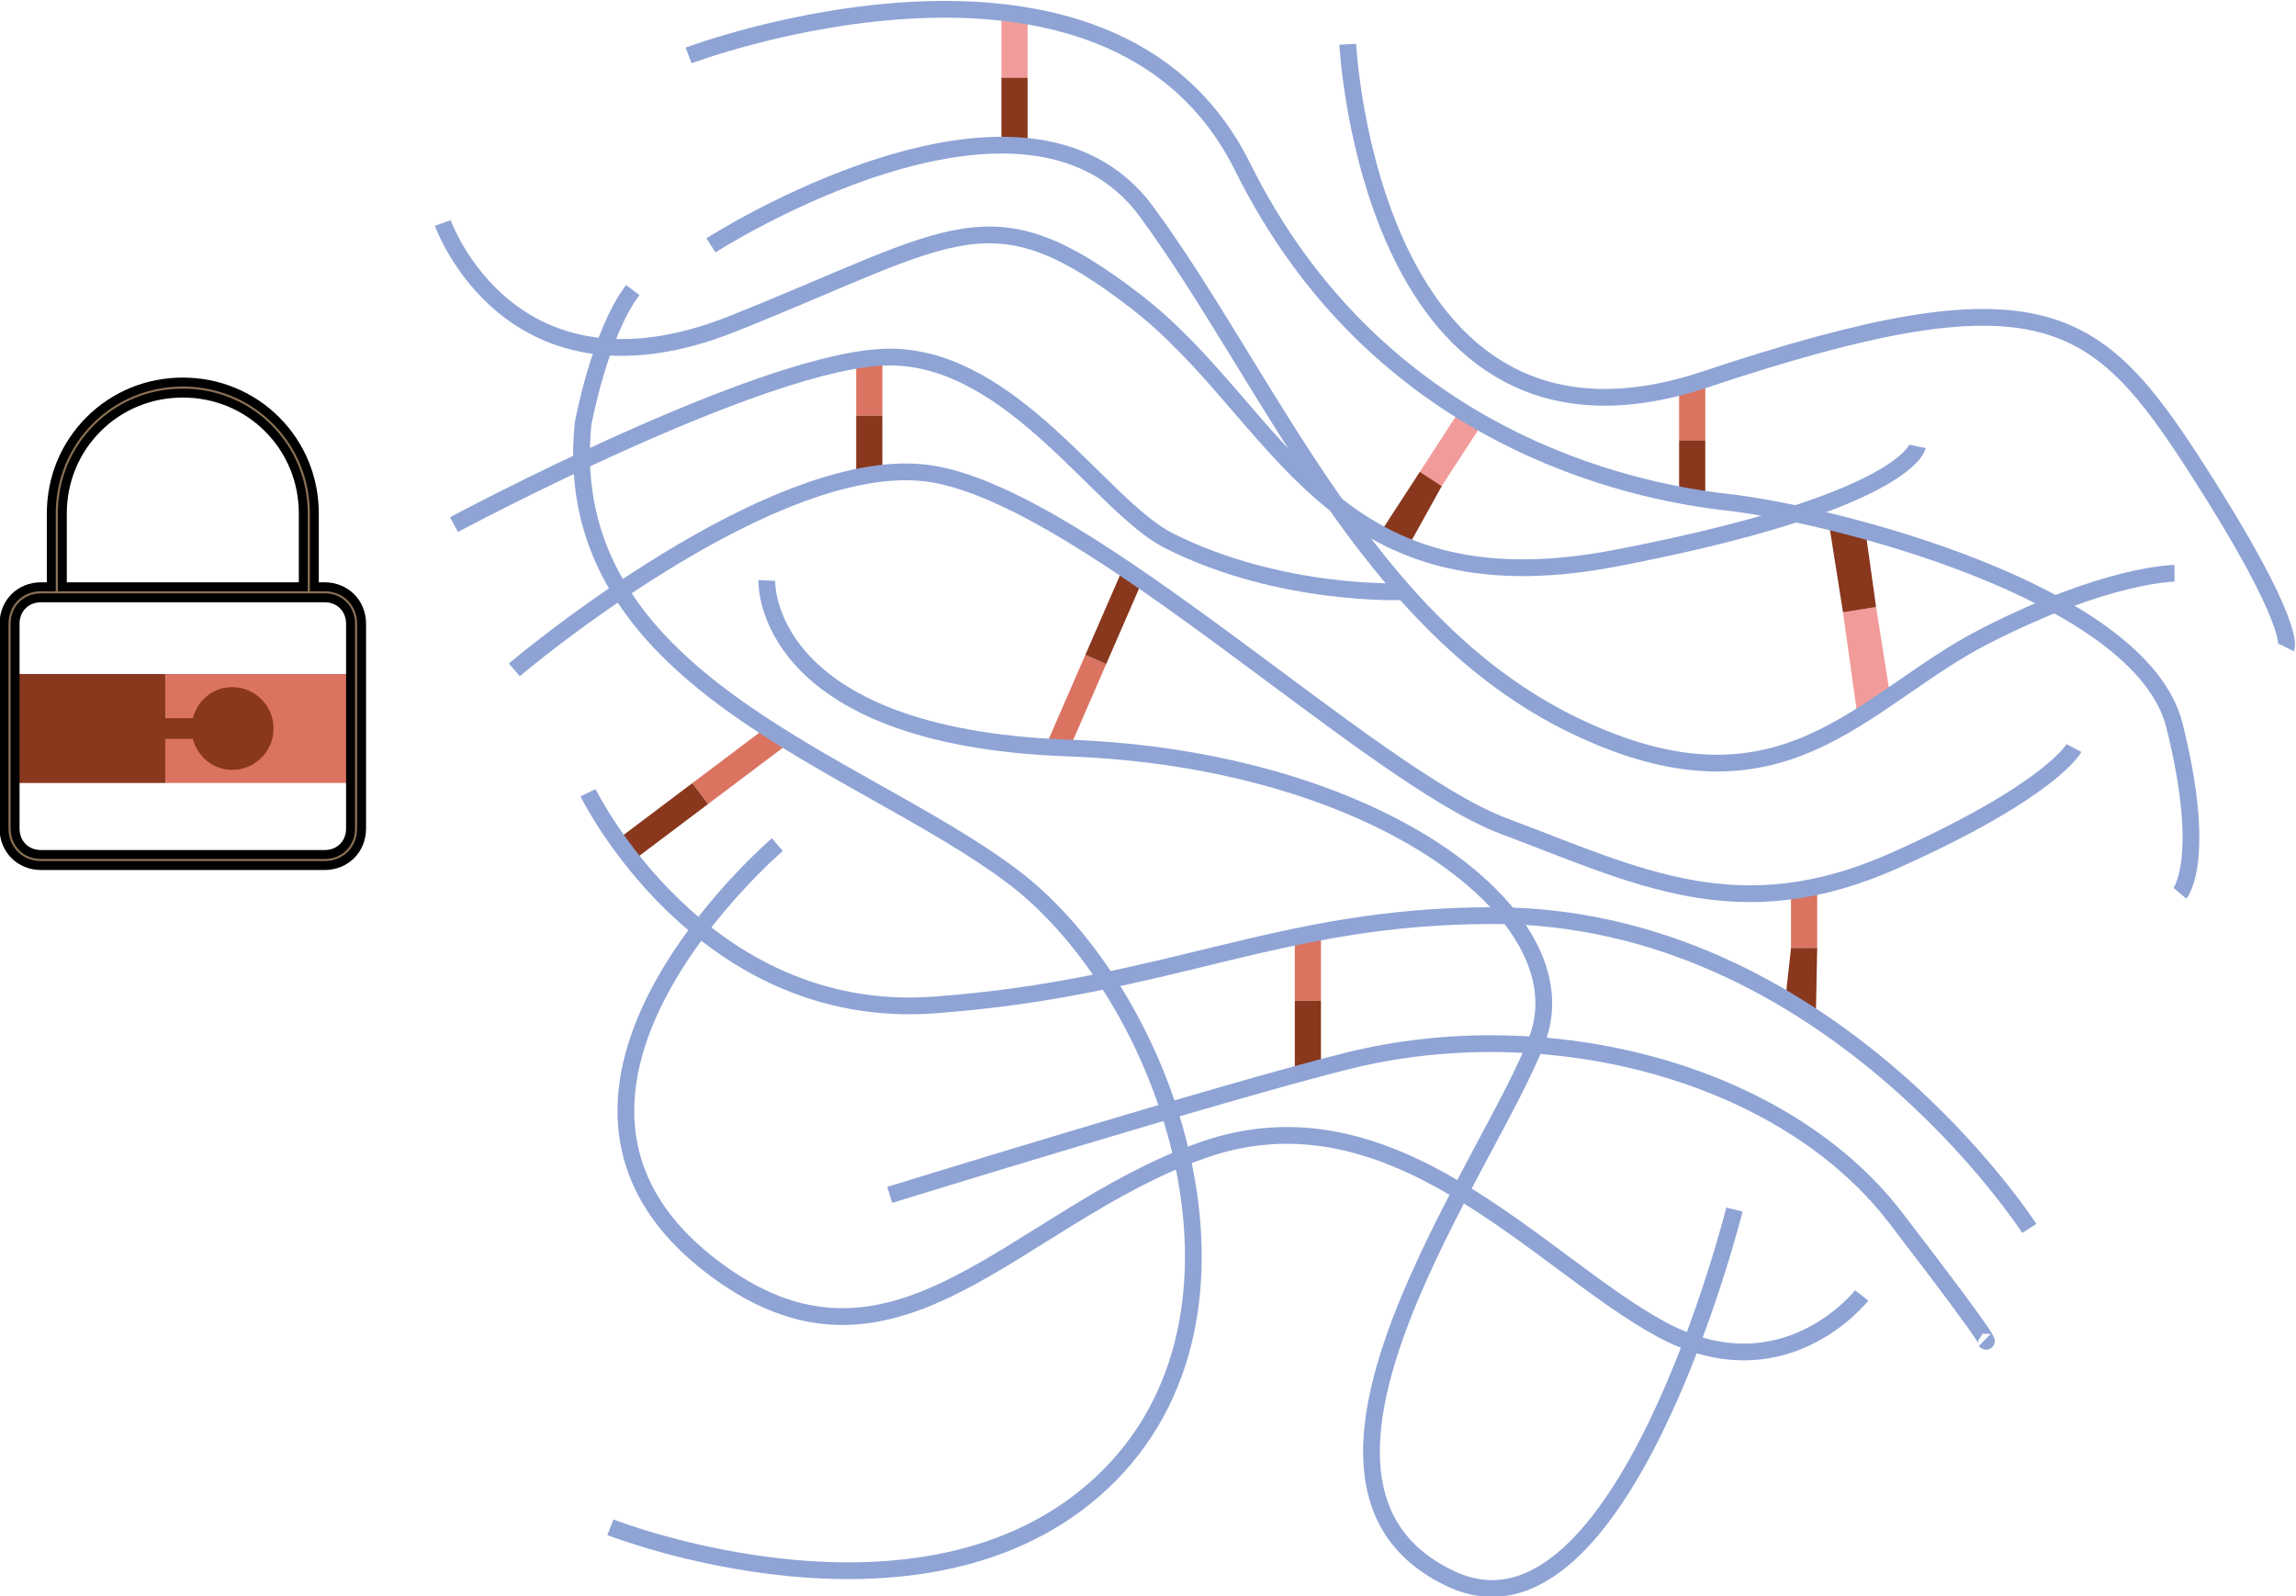 <?xml version="1.0" encoding="UTF-8" standalone="no"?>
<!-- Created with Inkscape (http://www.inkscape.org/) -->

<svg
   version="1.1"
   id="svg25"
   xml:space="preserve"
   width="273.942"
   height="190.462"
   viewBox="0 0 273.942 190.462"
   sodipodi:docname="locked-chain.svg"
   inkscape:version="1.1.2 (0a00cf5339, 2022-02-04)"
   xmlns:inkscape="http://www.inkscape.org/namespaces/inkscape"
   xmlns:sodipodi="http://sodipodi.sourceforge.net/DTD/sodipodi-0.dtd"
   xmlns="http://www.w3.org/2000/svg"
   xmlns:svg="http://www.w3.org/2000/svg"><defs
     id="defs29"><clipPath
       clipPathUnits="userSpaceOnUse"
       id="clipPath41"><path
         d="M 0,566.929 H 1360.63 V 0 H 0 Z"
         id="path39" /></clipPath><clipPath
       clipPathUnits="userSpaceOnUse"
       id="clipPath185"><path
         d="M 0,0 H 1360.63 V 566.929 H 0 Z"
         id="path183" /></clipPath><clipPath
       clipPathUnits="userSpaceOnUse"
       id="clipPath253"><path
         d="M 0,0 H 1360.63 V 566.929 H 0 Z"
         id="path251" /></clipPath><clipPath
       clipPathUnits="userSpaceOnUse"
       id="clipPath265"><path
         d="m 170.507,126.578 c 0,-16.832 13.645,-30.477 30.476,-30.477 v 0 c 16.831,0 30.476,13.645 30.476,30.477 v 0 c 0,16.832 -13.645,30.476 -30.476,30.476 v 0 c -16.831,0 -30.476,-13.644 -30.476,-30.476"
         id="path263" /></clipPath><clipPath
       clipPathUnits="userSpaceOnUse"
       id="clipPath413"><path
         d="M 0,0 H 1360.63 V 566.929 H 0 Z"
         id="path411" /></clipPath><clipPath
       clipPathUnits="userSpaceOnUse"
       id="clipPath425"><path
         d="m 254.318,92.073 h 48.803 v 48.803 h -48.803 z"
         id="path423" /></clipPath><clipPath
       clipPathUnits="userSpaceOnUse"
       id="clipPath437"><path
         d="M 0,0 H 1360.63 V 566.929 H 0 Z"
         id="path435" /></clipPath><clipPath
       clipPathUnits="userSpaceOnUse"
       id="clipPath449"><path
         d="m 361.939,126.533 c 0,-16.807 13.625,-30.432 30.432,-30.432 v 0 c 16.808,0 30.433,13.625 30.433,30.432 v 0 c 0,16.807 -13.625,30.432 -30.433,30.432 v 0 c -16.807,0 -30.432,-13.625 -30.432,-30.432"
         id="path447" /></clipPath><clipPath
       clipPathUnits="userSpaceOnUse"
       id="clipPath557"><path
         d="M 0,0 H 1360.63 V 566.929 H 0 Z"
         id="path555" /></clipPath><clipPath
       clipPathUnits="userSpaceOnUse"
       id="clipPath569"><path
         d="m 49.989,92.073 h 48.803 v 48.803 H 49.989 Z"
         id="path567" /></clipPath><clipPath
       clipPathUnits="userSpaceOnUse"
       id="clipPath585"><path
         d="M 0,0 H 1360.63 V 566.929 H 0 Z"
         id="path583" /></clipPath><clipPath
       clipPathUnits="userSpaceOnUse"
       id="clipPath753"><path
         d="M 0,0 H 1360.63 V 566.929 H 0 Z"
         id="path751" /></clipPath><clipPath
       clipPathUnits="userSpaceOnUse"
       id="clipPath761"><path
         d="M 711.315,202.609 H 1021.97 V 116.982 H 711.315 Z"
         id="path759" /></clipPath><clipPath
       clipPathUnits="userSpaceOnUse"
       id="clipPath775"><path
         d="M 711.315,285.501 H 1021.97 V 199.874 H 711.315 Z"
         id="path773" /></clipPath><linearGradient
       x1="0"
       y1="0"
       x2="1"
       y2="0"
       gradientUnits="userSpaceOnUse"
       gradientTransform="matrix(0,42.658,42.658,0,1108.764,122.999)"
       spreadMethod="pad"
       id="linearGradient939"><stop
         style="stop-opacity:1;stop-color:#64676c"
         offset="0"
         id="stop933" /><stop
         style="stop-opacity:1;stop-color:#a18873"
         offset="0.988"
         id="stop935" /><stop
         style="stop-opacity:1;stop-color:#a18873"
         offset="1"
         id="stop937" /></linearGradient><clipPath
       clipPathUnits="userSpaceOnUse"
       id="clipPath997"><path
         d="M 0,0 H 1360.63 V 566.929 H 0 Z"
         id="path995" /></clipPath><clipPath
       clipPathUnits="userSpaceOnUse"
       id="clipPath1017"><path
         d="M 0,0 H 1360.63 V 566.929 H 0 Z"
         id="path1015" /></clipPath><clipPath
       clipPathUnits="userSpaceOnUse"
       id="clipPath1029"><path
         d="m 163.744,350.197 c 0,-9.286 7.529,-16.814 16.815,-16.814 v 0 c 9.286,0 16.815,7.528 16.815,16.814 v 0 c 0,9.286 -7.529,16.815 -16.815,16.815 v 0 c -9.286,0 -16.815,-7.529 -16.815,-16.815"
         id="path1027" /></clipPath><clipPath
       clipPathUnits="userSpaceOnUse"
       id="clipPath1043"><path
         d="M 0,0 H 1360.63 V 566.929 H 0 Z"
         id="path1041" /></clipPath><clipPath
       clipPathUnits="userSpaceOnUse"
       id="clipPath1095"><path
         d="m 164.119,309.648 c 0,-9.287 7.529,-16.814 16.815,-16.814 v 0 c 9.286,0 16.815,7.527 16.815,16.814 v 0 c 0,9.286 -7.529,16.814 -16.815,16.814 v 0 c -9.286,0 -16.815,-7.528 -16.815,-16.814"
         id="path1093" /></clipPath><clipPath
       clipPathUnits="userSpaceOnUse"
       id="clipPath1109"><path
         d="M 0,0 H 1360.63 V 566.929 H 0 Z"
         id="path1107" /></clipPath><clipPath
       clipPathUnits="userSpaceOnUse"
       id="clipPath1145"><path
         d="M 0,0 H 1360.63 V 566.929 H 0 Z"
         id="path1143" /></clipPath><clipPath
       clipPathUnits="userSpaceOnUse"
       id="clipPath1173"><path
         d="M 0,0 H 1360.63 V 566.929 H 0 Z"
         id="path1171" /></clipPath><clipPath
       clipPathUnits="userSpaceOnUse"
       id="clipPath1187"><path
         d="M 0,0 H 1360.63 V 566.929 H 0 Z"
         id="path1185" /></clipPath><clipPath
       clipPathUnits="userSpaceOnUse"
       id="clipPath185-3"><path
         d="M 0,0 H 1360.63 V 566.929 H 0 Z"
         id="path183-6" /></clipPath><clipPath
       clipPathUnits="userSpaceOnUse"
       id="clipPath1173-0"><path
         d="M 0,0 H 1360.63 V 566.929 H 0 Z"
         id="path1171-6" /></clipPath><clipPath
       clipPathUnits="userSpaceOnUse"
       id="clipPath1187-2"><path
         d="M 0,0 H 1360.63 V 566.929 H 0 Z"
         id="path1185-6" /></clipPath></defs><sodipodi:namedview
     id="namedview27"
     pagecolor="#ffffff"
     bordercolor="#666666"
     borderopacity="1.0"
     inkscape:pageshadow="2"
     inkscape:pageopacity="0.0"
     inkscape:pagecheckerboard="0"
     showgrid="false"
     inkscape:zoom="1.4795595"
     inkscape:cx="80.767284"
     inkscape:cy="80.767284"
     inkscape:window-width="1850"
     inkscape:window-height="1016"
     inkscape:window-x="70"
     inkscape:window-y="27"
     inkscape:window-maximized="1"
     inkscape:current-layer="g31" /><g
     id="g31"
     inkscape:groupmode="layer"
     inkscape:label="Brochura Hallura 24x20"
     transform="matrix(1.333,0,0,-1.333,-210.43,441.555)"><g
       id="g2389"
       transform="translate(-58.707,-63.997)"><path
         d="m 332.462,305.66 h 2.343 v 5.624 h -2.343 z"
         style="fill:#db7361;fill-opacity:1;fill-rule:nonzero;stroke:none"
         id="path123" /><g
         id="g125"
         transform="translate(332.462,305.66)"><path
           d="m 0,0 v -6.754 l 2.343,1.13 V 0 Z"
           style="fill:#89371d;fill-opacity:1;fill-rule:nonzero;stroke:none"
           id="path127" /></g><path
         d="m 376.877,310.383 h 2.343 v 5.624 h -2.343 z"
         style="fill:#db7361;fill-opacity:1;fill-rule:nonzero;stroke:none"
         id="path129" /><g
         id="g131"
         transform="translate(376.877,310.383)"><path
           d="m 0,0 -0.493,-4.476 2.709,-2 L 2.343,0 Z"
           style="fill:#89371d;fill-opacity:1;fill-rule:nonzero;stroke:none"
           id="path133" /></g><g
         id="g135"
         transform="translate(385.82,332.527)"><path
           d="M 0,0 -1.327,8.378 -4.29,7.909 -2.963,-1.621 Z"
           style="fill:#f19c9a;fill-opacity:1;fill-rule:nonzero;stroke:none"
           id="path137" /></g><g
         id="g139"
         transform="translate(384.493,340.906)"><path
           d="M 0,0 -0.918,6.571 -4.29,7.909 -2.963,-0.469 Z"
           style="fill:#89371d;fill-opacity:1;fill-rule:nonzero;stroke:none"
           id="path141" /></g><path
         d="m 366.86,355.829 h 2.343 v 5.253 h -2.343 z"
         style="fill:#db7361;fill-opacity:1;fill-rule:nonzero;stroke:none"
         id="path143" /><path
         d="m 366.86,350.576 h 2.343 v 5.253 h -2.343 z"
         style="fill:#89371d;fill-opacity:1;fill-rule:nonzero;stroke:none"
         id="path145" /><g
         id="g147"
         transform="translate(347.452,358.862)"><path
           d="m 0,0 -3.799,-5.85 1.965,-1.276 3.799,5.85 z"
           style="fill:#f19c9a;fill-opacity:1;fill-rule:nonzero;stroke:none"
           id="path149" /></g><g
         id="g151"
         transform="translate(343.653,353.011)"><path
           d="m 0,0 -3.799,-5.85 2.531,-1.254 3.233,5.828 z"
           style="fill:#89371d;fill-opacity:1;fill-rule:nonzero;stroke:none"
           id="path153" /></g><path
         d="m 293.203,358.031 h 2.343 v 5.253 h -2.343 z"
         style="fill:#db7361;fill-opacity:1;fill-rule:nonzero;stroke:none"
         id="path155" /><path
         d="m 293.203,352.778 h 2.343 v 5.253 h -2.343 z"
         style="fill:#89371d;fill-opacity:1;fill-rule:nonzero;stroke:none"
         id="path157" /><path
         d="m 306.203,388.284 h 2.343 v 6 h -2.343 z"
         style="fill:#f19c9a;fill-opacity:1;fill-rule:nonzero;stroke:none"
         id="path159" /><path
         d="m 306.203,382.284 h 2.343 v 6 h -2.343 z"
         style="fill:#89371d;fill-opacity:1;fill-rule:nonzero;stroke:none"
         id="path161" /><g
         id="g163"
         transform="translate(285.418,330.327)"><path
           d="m 0,0 -6.879,-5.184 1.41,-1.871 6.879,5.184 z"
           style="fill:#db7361;fill-opacity:1;fill-rule:nonzero;stroke:none"
           id="path165" /></g><g
         id="g167"
         transform="translate(278.538,325.143)"><path
           d="m 0,0 -6.879,-5.184 1.41,-1.871 6.879,5.184 z"
           style="fill:#89371d;fill-opacity:1;fill-rule:nonzero;stroke:none"
           id="path169" /></g><g
         id="g171"
         transform="translate(312.203,328.033)"><path
           d="M 0,0 3.383,7.779 1.513,8.593 -1.87,0.813 Z"
           style="fill:#db7361;fill-opacity:1;fill-rule:nonzero;stroke:none"
           id="path173" /></g><g
         id="g175"
         transform="translate(315.586,335.812)"><path
           d="M 0,0 3.383,7.779 1.513,8.593 -1.87,0.813 Z"
           style="fill:#89371d;fill-opacity:1;fill-rule:nonzero;stroke:none"
           id="path177" /></g><g
         id="g179"><g
           id="g181"
           clip-path="url(#clipPath185-3)"><g
             id="g187"
             transform="translate(269.203,324.284)"><path
               d="m 0,0 c 0,0 10,-20.545 31,-19 21,1.545 30.765,8 50,8 30,0 48,-28 48,-28"
               style="fill:none;stroke:#8fa4d5;stroke-width:1.5;stroke-linecap:butt;stroke-linejoin:miter;stroke-miterlimit:4;stroke-dasharray:none;stroke-opacity:1"
               id="path189" /></g><g
             id="g191"
             transform="translate(296.203,288.284)"><path
               d="m 0,0 c 0,0 29.935,9.25 41,12 18,4.474 39,-1 49,-14 10,-13 8,-11 8,-11"
               style="fill:none;stroke:#8fa4d5;stroke-width:1.5;stroke-linecap:butt;stroke-linejoin:miter;stroke-miterlimit:4;stroke-dasharray:none;stroke-opacity:1"
               id="path193" /></g><g
             id="g195"
             transform="translate(383.203,279.284)"><path
               d="M 0,0 C 0,0 -7,-9 -18,-3 -29,3 -42,19 -59,13 -76,7 -86.683,-9.98 -103.054,2.686 c -20,15.474 6,37.67 6,37.67"
               style="fill:none;stroke:#8fa4d5;stroke-width:1.5;stroke-linecap:butt;stroke-linejoin:miter;stroke-miterlimit:4;stroke-dasharray:none;stroke-opacity:1"
               id="path197" /></g><g
             id="g199"
             transform="translate(271.203,258.529)"><path
               d="m 0,0 c 0,0 28,-11 44,4 16,15 5.92,43.756 -8,54.256 -13.92,10.5 -40.716,17.5 -38.45,40.5 0,0 1.45,8 4.45,12"
               style="fill:none;stroke:#8fa4d5;stroke-width:1.5;stroke-linecap:butt;stroke-linejoin:miter;stroke-miterlimit:4;stroke-dasharray:none;stroke-opacity:1"
               id="path201" /></g><g
             id="g203"
             transform="translate(256.203,375.284)"><path
               d="m 0,0 c 0,0 6,-17 26,-9 20,8 23,12 36,2 13,-10 17,-28 43,-23 26,5 27,10 27,10"
               style="fill:none;stroke:#8fa4d5;stroke-width:1.5;stroke-linecap:butt;stroke-linejoin:miter;stroke-miterlimit:4;stroke-dasharray:none;stroke-opacity:1"
               id="path205" /></g><g
             id="g207"
             transform="translate(280.203,373.284)"><path
               d="M 0,0 C 0,0 28,18 39,3 50,-12 58.61,-34 77.305,-43 96,-52 103,-40.64 114,-35 c 11,5.64 17,5.64 17,5.64"
               style="fill:none;stroke:#8fa4d5;stroke-width:1.5;stroke-linecap:butt;stroke-linejoin:miter;stroke-miterlimit:4;stroke-dasharray:none;stroke-opacity:1"
               id="path209" /></g><g
             id="g211"
             transform="translate(337.203,391.284)"><path
               d="m 0,0 c 0,0 2,-40 32,-30 30,10 35,6 44,-8 9,-14 8,-16 8,-16"
               style="fill:none;stroke:#8fa4d5;stroke-width:1.5;stroke-linecap:butt;stroke-linejoin:miter;stroke-miterlimit:4;stroke-dasharray:none;stroke-opacity:1"
               id="path213" /></g><g
             id="g215"
             transform="translate(278.203,390.284)"><path
               d="m 0,0 c 0,0 37.6,14.172 49.6,-10 12,-24.172 34.4,-29 43.4,-30 9,-1 37,-7.956 40,-20 3,-12.044 0.485,-15 0.485,-15"
               style="fill:none;stroke:#8fa4d5;stroke-width:1.5;stroke-linecap:butt;stroke-linejoin:miter;stroke-miterlimit:4;stroke-dasharray:none;stroke-opacity:1"
               id="path217" /></g><g
             id="g219"
             transform="translate(257.203,348.284)"><path
               d="M 0,0 C 0,0 28,15 39,15 50,15 57.927,1.617 63.991,-1.441 74,-6.49 85,-6 85,-6"
               style="fill:none;stroke:#8fa4d5;stroke-width:1.5;stroke-linecap:butt;stroke-linejoin:miter;stroke-miterlimit:4;stroke-dasharray:none;stroke-opacity:1"
               id="path221" /></g><g
             id="g223"
             transform="translate(262.603,335.284)"><path
               d="M 0,0 C 0,0 23.6,20.01 37.6,17.505 51.6,15 76.6,-9.5 88.6,-14 c 12,-4.5 21,-9.308 35,-3.044 14,6.263 16,10.044 16,10.044"
               style="fill:none;stroke:#8fa4d5;stroke-width:1.5;stroke-linecap:butt;stroke-linejoin:miter;stroke-miterlimit:4;stroke-dasharray:none;stroke-opacity:1"
               id="path225" /></g><g
             id="g227"
             transform="translate(285.203,343.284)"><path
               d="M 0,0 C 0,0 -0.6,-14 27,-15 54.6,-16 73,-29.924 69,-40.962 65,-52 43.002,-80.904 61.293,-89.395 c 15.3,-7.103 25.317,33.081 25.317,33.081"
               style="fill:none;stroke:#8fa4d5;stroke-width:1.5;stroke-linecap:butt;stroke-linejoin:miter;stroke-miterlimit:4;stroke-dasharray:none;stroke-opacity:1"
               id="path229" /></g></g></g><path
         d="m 231.363,325.157 h 17.57 v 9.752 h -17.57 z"
         style="fill:#db7361;fill-opacity:1;fill-rule:nonzero;stroke:none"
         id="path1165" /><g
         id="g1167"><g
           id="g1169"
           clip-path="url(#clipPath1173-0)"><g
             id="g1175"
             transform="translate(241.05,330.033)"><path
               d="m 0,0 c 0,2.047 -1.659,3.705 -3.705,3.705 -1.718,0 -3.098,-1.193 -3.518,-2.779 h -6.819 v -1.852 h 6.819 c 0.42,-1.586 1.8,-2.779 3.518,-2.779 C -1.659,-3.705 0,-2.046 0,0"
               style="fill:#89371d;fill-opacity:1;fill-rule:nonzero;stroke:none"
               id="path1177" /></g></g></g><path
         d="m 217.354,325.157 h 14.008 v 9.752 h -14.008 z"
         style="fill:#89371d;fill-opacity:1;fill-rule:nonzero;stroke:none"
         id="path1179" /><g
         id="g1181"><g
           id="g1183"
           clip-path="url(#clipPath1187-2)"><g
             id="g1189"
             transform="translate(220.244,317.765)"><path
               d="m 0,0 c -1.889,0 -3.314,1.425 -3.314,3.314 v 18.327 c 0,1.889 1.425,3.313 3.314,3.313 h 0.916 v 6.555 c 0,3.165 1.219,6.126 3.432,8.34 2.214,2.213 5.175,3.432 8.34,3.432 3.164,0 6.126,-1.219 8.34,-3.432 2.213,-2.214 3.432,-5.175 3.432,-8.34 v -6.555 h 0.916 c 1.889,0 3.313,-1.424 3.313,-3.313 V 3.314 C 28.689,1.425 27.265,0 25.376,0 Z m 0,23.966 c -1.347,0 -2.325,-0.978 -2.325,-2.325 V 3.314 C -2.325,1.966 -1.347,0.988 0,0.988 h 25.376 c 1.347,0 2.325,0.978 2.325,2.326 v 18.327 c 0,1.347 -0.978,2.325 -2.325,2.325 z m 12.688,18.327 c -2.904,0 -5.618,-1.115 -7.644,-3.141 -2.025,-2.025 -3.14,-4.739 -3.14,-7.643 v -6.555 h 21.568 v 6.555 c 0,2.904 -1.116,5.618 -3.141,7.643 -2.025,2.026 -4.739,3.141 -7.643,3.141"
               style="fill:#8a7053;fill-opacity:1;fill-rule:nonzero;stroke:none"
               id="path1191" /></g><g
             id="g1193"
             transform="translate(220.244,317.765)"><path
               d="m 0,0 c -1.889,0 -3.314,1.425 -3.314,3.314 v 18.327 c 0,1.889 1.425,3.313 3.314,3.313 h 0.916 v 6.555 c 0,3.165 1.219,6.126 3.432,8.34 2.214,2.213 5.175,3.432 8.34,3.432 3.164,0 6.126,-1.219 8.34,-3.432 2.213,-2.214 3.432,-5.175 3.432,-8.34 v -6.555 h 0.916 c 1.889,0 3.313,-1.424 3.313,-3.313 V 3.314 C 28.689,1.425 27.265,0 25.376,0 Z m 0,23.966 c -1.347,0 -2.325,-0.978 -2.325,-2.325 V 3.314 C -2.325,1.966 -1.347,0.988 0,0.988 h 25.376 c 1.347,0 2.325,0.978 2.325,2.326 v 18.327 c 0,1.347 -0.978,2.325 -2.325,2.325 z m 12.688,18.327 c -2.904,0 -5.618,-1.115 -7.644,-3.141 -2.025,-2.025 -3.14,-4.739 -3.14,-7.643 v -6.555 h 21.568 v 6.555 c 0,2.904 -1.116,5.618 -3.141,7.643 -2.025,2.026 -4.739,3.141 -7.643,3.141 z"
               style="fill:none;stroke:#000000;stroke-width:0.8;stroke-linecap:butt;stroke-linejoin:miter;stroke-miterlimit:10;stroke-dasharray:none;stroke-opacity:1"
               id="path1195" /></g></g></g></g></g></svg>
